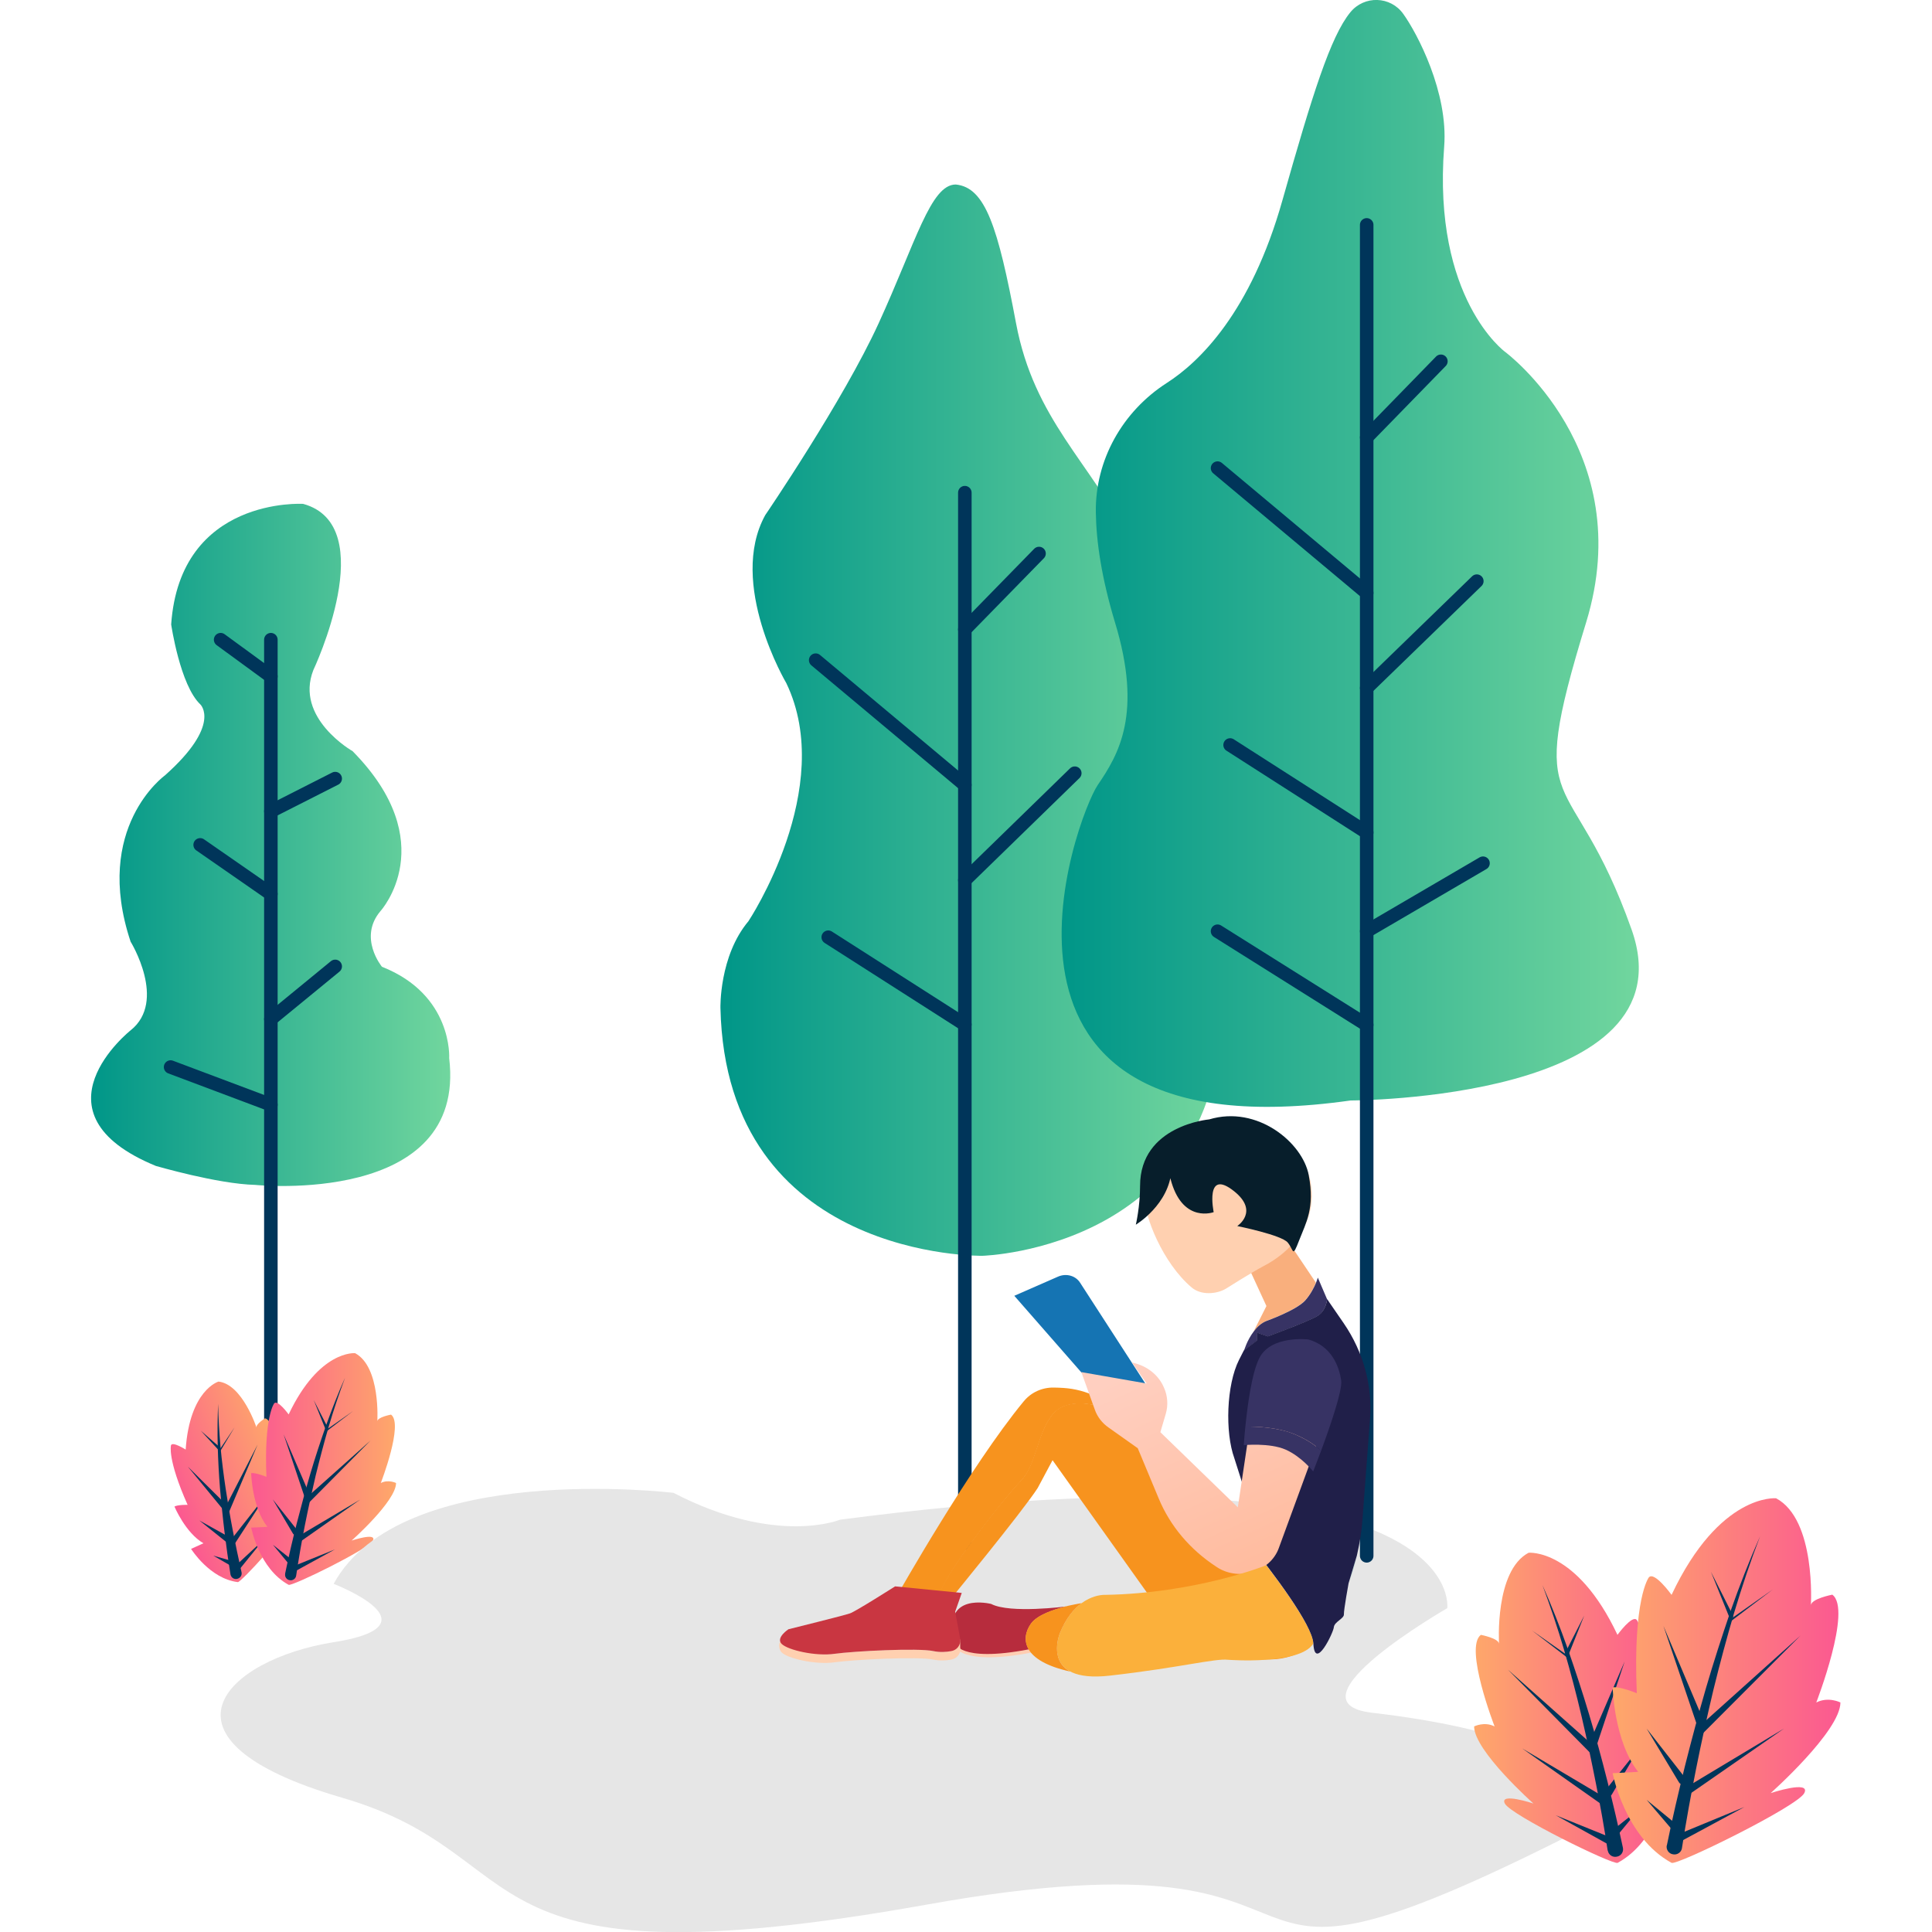 <?xml version="1.0" encoding="utf-8"?>
<!-- Generator: Adobe Illustrator 22.0.0, SVG Export Plug-In . SVG Version: 6.00 Build 0)  -->
<svg version="1.1" id="Layer_1" xmlns="http://www.w3.org/2000/svg" xmlns:xlink="http://www.w3.org/1999/xlink" x="0px" y="0px"
	 viewBox="0 0 1000 1000" style="enable-background:new 0 0 1000 1000;" xml:space="preserve">
<style type="text/css">
	.st0{fill:#EAC5B0;}
	.st1{fill:url(#SVGID_1_);}
	.st2{fill:none;stroke:#00355A;stroke-width:7;stroke-linecap:round;stroke-linejoin:round;stroke-miterlimit:10;}
	.st3{fill:url(#SVGID_2_);}
	.st4{fill:#00355A;}
	.st5{fill:url(#SVGID_3_);}
	.st6{fill:#E6E6E6;}
	.st7{fill:url(#SVGID_4_);}
	.st8{fill:url(#SVGID_5_);}
	.st9{fill:url(#SVGID_6_);}
	.st10{fill:url(#SVGID_7_);}
	.st11{fill:#FFCEB3;}
	.st12{fill:#B72C3D;}
	.st13{fill:#F7931E;}
	.st14{fill:#F9AF7D;}
	.st15{fill:#373364;}
	.st16{fill:#1574B3;}
	.st17{fill:#FFD0B0;}
	.st18{fill:#97CFC8;}
	.st19{fill:#201F49;}
	.st20{fill:#C93641;}
	.st21{fill:url(#SVGID_8_);}
	.st22{fill:#071E2B;}
	.st23{fill:#FBB03B;}
	.st24{fill:url(#SVGID_9_);}
	.st25{fill:#FFFFFF;}
	.st26{fill:url(#SVGID_10_);}
	.st27{fill:url(#SVGID_11_);}
	.st28{fill:url(#SVGID_12_);}
	.st29{fill:url(#SVGID_13_);}
	.st30{fill:#FFA683;}
	.st31{fill:#CF9770;}
	.st32{fill:#00093B;}
	.st33{fill:#D39D78;}
	.st34{fill:#40403C;}
	.st35{fill:url(#SVGID_14_);}
	.st36{fill:url(#SVGID_15_);}
	.st37{fill:#5654AF;}
	.st38{fill:#D7A17C;}
	.st39{fill:url(#SVGID_16_);}
	.st40{fill:url(#SVGID_17_);}
	.st41{fill:#FFB0B4;}
	.st42{fill:#599FD2;}
	.st43{fill:#0964AF;}
	.st44{fill:none;stroke:#A1DBFF;stroke-width:1.056;stroke-miterlimit:10;stroke-dasharray:2.641;}
	.st45{fill:#448FFF;}
	.st46{fill:#51C1FC;}
	.st47{fill:none;stroke:#A1DBFF;stroke-width:1.056;stroke-miterlimit:10;}
	.st48{fill:none;stroke:#A1DBFF;stroke-width:1.056;stroke-miterlimit:10;stroke-dasharray:2.635,2.635;}
	.st49{opacity:0.25;}
	.st50{fill:url(#SVGID_18_);}
	.st51{opacity:0.5;}
	.st52{opacity:0.25;fill:#0964AF;}
	.st53{fill:url(#SVGID_19_);}
	.st54{fill:url(#SVGID_20_);}
	.st55{opacity:0.45;}
	.st56{fill:#2E0A72;}
	.st57{fill:url(#SVGID_21_);}
	.st58{fill:url(#SVGID_22_);}
	.st59{fill:none;stroke:#FE7D90;stroke-width:1.056;stroke-miterlimit:10;}
	.st60{fill:url(#SVGID_23_);}
	.st61{fill:url(#SVGID_24_);}
	.st62{fill:url(#SVGID_25_);}
	.st63{fill:url(#SVGID_26_);}
	.st64{fill:url(#SVGID_27_);}
	.st65{opacity:0.15;}
	.st66{fill:none;stroke:#0964AF;stroke-width:2.113;stroke-linecap:round;stroke-linejoin:round;stroke-miterlimit:10;}
	.st67{opacity:0.86;}
	.st68{fill:#0A7554;}
	.st69{fill:url(#SVGID_28_);}
	.st70{fill:url(#SVGID_29_);}
	.st71{fill:url(#SVGID_30_);}
	.st72{opacity:0.74;fill:#FFFFFF;}
	.st73{opacity:0.19;fill:#0964AF;}
	.st74{fill:url(#SVGID_31_);}
	.st75{fill:none;stroke:#FFFFFF;stroke-width:1.056;stroke-linecap:round;stroke-linejoin:round;stroke-miterlimit:10;}
	.st76{fill:url(#SVGID_32_);}
	.st77{opacity:0.94;}
	.st78{fill:url(#SVGID_33_);}
	.st79{fill:url(#SVGID_34_);}
	.st80{fill:url(#SVGID_35_);}
	.st81{fill:url(#SVGID_36_);}
	.st82{fill:none;stroke:#0A7554;stroke-miterlimit:10;}
	.st83{opacity:0.47;fill:#B1BFDC;}
	.st84{fill:#FFCCB0;}
	.st85{fill:url(#SVGID_37_);}
	.st86{fill:#FFBE9D;}
	.st87{fill:#F2A181;}
	.st88{fill:url(#SVGID_38_);}
	.st89{fill:#EAEAEA;}
	.st90{fill:url(#SVGID_39_);}
	.st91{fill:#FE7D90;}
	.st92{fill:#E5F8FF;}
	.st93{fill:none;stroke:#A1D2F0;stroke-width:0.528;stroke-linecap:round;stroke-linejoin:round;stroke-miterlimit:10;}
	.st94{fill:url(#SVGID_40_);}
	.st95{fill:#FF9C87;}
	.st96{fill:url(#SVGID_41_);}
	.st97{fill:url(#SVGID_42_);}
	.st98{fill:url(#SVGID_43_);}
	.st99{fill:none;stroke:#201F49;stroke-miterlimit:10;}
	.st100{fill:none;stroke:#D1D1D1;stroke-width:0.485;stroke-miterlimit:10;}
	.st101{fill:url(#SVGID_44_);}
	.st102{opacity:0.3;fill:url(#SVGID_45_);}
	.st103{fill:url(#SVGID_46_);}
	.st104{opacity:0.3;fill:url(#SVGID_47_);}
	.st105{fill:url(#SVGID_48_);}
	.st106{fill:none;stroke:#C4BDC9;stroke-width:5.729;stroke-miterlimit:10;}
	.st107{fill:#C4BDC9;}
	.st108{fill:url(#SVGID_49_);}
	.st109{fill:url(#SVGID_50_);}
	.st110{fill:url(#SVGID_51_);}
	.st111{fill:url(#SVGID_52_);}
	.st112{fill:url(#SVGID_53_);}
	.st113{fill:url(#SVGID_54_);}
	.st114{fill:url(#SVGID_55_);}
	.st115{fill:url(#SVGID_56_);}
	.st116{fill:url(#SVGID_57_);}
	.st117{fill:url(#SVGID_58_);}
	.st118{fill:#D5C6AB;}
	.st119{fill:url(#SVGID_59_);}
	.st120{fill:url(#SVGID_60_);}
	.st121{fill:url(#SVGID_61_);}
	.st122{fill:url(#SVGID_62_);}
	.st123{fill:#879299;}
	.st124{fill:#2E4661;}
	.st125{fill:#5A5A5C;}
	.st126{fill:#C7DADC;}
	.st127{fill:#9C6652;}
	.st128{fill:#658095;}
	.st129{fill:#747474;}
	.st130{fill:url(#SVGID_63_);}
	.st131{fill:none;stroke:#CCD6E5;stroke-width:3.315;stroke-linecap:round;stroke-miterlimit:10;}
	.st132{fill:none;stroke:#ABBAD8;stroke-width:6.63;stroke-linecap:round;stroke-miterlimit:10;}
	.st133{fill:#F4B77F;}
	.st134{opacity:0.2;fill:#484C71;}
	.st135{fill:url(#SVGID_64_);}
	.st136{fill:url(#SVGID_65_);}
	.st137{fill:url(#SVGID_66_);}
	.st138{fill:url(#SVGID_67_);}
	.st139{fill:url(#SVGID_68_);}
	.st140{fill:url(#SVGID_69_);}
	.st141{fill:none;stroke:#6E627F;stroke-width:5.009;stroke-miterlimit:10;}
	.st142{fill:#F9F9F9;}
	.st143{fill:#6E627F;}
	.st144{fill:#A7B7B7;}
	.st145{fill:#6E627F;fill-opacity:0.3;}
	.st146{fill:none;stroke:#857A96;stroke-width:5.009;stroke-miterlimit:10;}
	.st147{fill:#2B2A33;}
	.st148{fill:#191820;}
	.st149{opacity:0.2;fill:#B6BEC6;}
	.st150{fill:#B37A45;}
	.st151{fill:#EFA35C;}
	.st152{opacity:0.17;fill:#1A1A1A;}
	.st153{fill:#78522E;}
	.st154{fill:url(#SVGID_70_);}
	.st155{fill:url(#SVGID_71_);}
	.st156{fill:url(#SVGID_72_);}
	.st157{fill:url(#SVGID_73_);}
	.st158{fill:url(#SVGID_74_);}
	.st159{fill:url(#SVGID_75_);}
	.st160{fill:url(#SVGID_76_);}
	.st161{fill:url(#SVGID_77_);}
	.st162{fill:url(#SVGID_78_);}
	.st163{fill:url(#SVGID_79_);}
	.st164{fill:url(#SVGID_80_);}
	.st165{fill:url(#SVGID_81_);}
	.st166{fill:url(#SVGID_82_);}
	.st167{fill:url(#SVGID_83_);}
	.st168{fill:url(#SVGID_84_);}
	.st169{fill:url(#SVGID_85_);}
	.st170{fill:url(#SVGID_86_);}
	.st171{fill:url(#SVGID_87_);}
	.st172{fill:url(#SVGID_88_);}
	.st173{fill:url(#SVGID_89_);}
	.st174{fill:url(#SVGID_90_);}
	.st175{fill:url(#SVGID_91_);}
	.st176{fill:url(#SVGID_92_);}
	.st177{fill:url(#SVGID_93_);}
	.st178{fill:#353537;}
	.st179{fill:#EBE0BE;}
	.st180{fill:#F4EED8;}
	.st181{fill:url(#SVGID_94_);}
	.st182{fill:url(#SVGID_95_);}
	.st183{fill:url(#SVGID_96_);}
	.st184{fill:url(#SVGID_97_);}
	.st185{fill:#EDBF9F;}
	.st186{fill:url(#SVGID_98_);}
	.st187{fill:url(#SVGID_99_);}
</style>
<g>
	<linearGradient id="SVGID_1_" gradientUnits="userSpaceOnUse" x1="47.337" y1="437.325" x2="233.093" y2="437.325">
		<stop  offset="0" style="stop-color:#009688"/>
		<stop  offset="1" style="stop-color:#71D69E"/>
	</linearGradient>
	<path class="st1" d="M132.1,613.3c0,0,109.6,11.2,100.4-65.6c0,0,2-32.8-34.8-47.3c0,0-12.5-15.1-0.7-28.9c0,0,32.1-35.4-14.5-82.7
		c0,0-30.1-17.1-20.3-42c0,0,35.4-74.8-5.3-86c0,0-63.7-3.9-68.3,62.4c0,0,4.6,31.5,15.1,41.4c0,0,11.2,10.5-18.4,36.8
		c0,0-37.4,26.9-17.7,86c0,0,19,30.8,0,45.9c0,0-53.8,42.7,13.1,70.2C80.9,603.5,112.4,612.8,132.1,613.3z"/>
	<line class="st2" x1="140.2" y1="760.4" x2="140.2" y2="331.1"/>
	<line class="st2" x1="140.2" y1="571.8" x2="88.3" y2="552.3"/>
	<line class="st2" x1="140.2" y1="527.5" x2="173.5" y2="500.2"/>
	<line class="st2" x1="140.2" y1="462.7" x2="103.6" y2="437.3"/>
	<line class="st2" x1="173.5" y1="403" x2="140.2" y2="419.9"/>
	<line class="st2" x1="140.2" y1="350.1" x2="114.2" y2="331.1"/>
	<line class="st2" x1="531" y1="581.4" x2="591.2" y2="546.3"/>
	<line class="st2" x1="531" y1="629.9" x2="453.8" y2="581.4"/>
	<g>
		
			<linearGradient id="SVGID_2_" gradientUnits="userSpaceOnUse" x1="264.891" y1="495.266" x2="327.508" y2="495.266" gradientTransform="matrix(0.931 -0.366 0.366 0.931 -338.161 414.318)">
			<stop  offset="0" style="stop-color:#FB5891"/>
			<stop  offset="1" style="stop-color:#FEA86A"/>
		</linearGradient>
		<path class="st3" d="M123.1,818.9c1.6,0.2,26.6-27.1,26.9-31.2s-8.6,3.4-8.6,3.4s11.6-22.9,8.7-30.2c0,0-3.7-0.4-6.2,2.4
			c0,0-0.1-27.4-6.7-29.2c0,0-5.1,3.2-4.4,4.9c0,0-7.3-22.5-19.7-23.9c0,0-14.9,4.3-17,35.2c0,0-6.9-4.4-7.6-2.2c0,0-2,7,8.6,30.8
			c0,0-5.2-0.1-6.8,0.9c0,0,5.7,13.6,15,19l-6.4,2.9C99,801.8,108.5,817.1,123.1,818.9z"/>
		<path class="st4" d="M119.3,814.9c-1.2-7.4-2.2-14.7-3.1-22c-0.9-7.3-1.6-14.7-2.3-22.1c-0.6-7.4-1-14.8-1.2-22.1
			c-0.2-7.4-0.1-14.8,0.2-22.1c0.1,7.4,0.6,14.7,1.2,22c0.7,7.3,1.6,14.6,2.7,21.9c1.1,7.3,2.3,14.5,3.7,21.7
			c1.4,7.2,2.9,14.4,4.5,21.5l0,0c0.4,1.6-0.6,3.1-2.2,3.5c-1.6,0.4-3.1-0.6-3.5-2.2C119.4,815,119.4,814.9,119.3,814.9z"/>
		<path class="st4" d="M113,750.4l-9.1-9.9l10.1,8.8c0.3,0.3,0.3,0.7,0.1,1S113.4,750.7,113,750.4
			C113.1,750.5,113.1,750.4,113,750.4z"/>
		<path class="st4" d="M115.6,781.5l-18.4-22.4l20.6,20.4c0.6,0.6,0.6,1.5,0,2s-1.5,0.6-2,0C115.7,781.6,115.7,781.6,115.6,781.5z"
			/>
		<path class="st4" d="M115.7,782l17.6-34.2l-15,35.4c-0.3,0.7-1.2,1.1-1.9,0.8C115.6,783.7,115.3,782.8,115.7,782
			C115.6,782.1,115.6,782,115.7,782z"/>
		<path class="st4" d="M116.7,797.8L103.2,787l15.1,8.4c0.7,0.4,0.9,1.3,0.6,2s-1.3,0.9-2,0.6C116.8,797.9,116.7,797.9,116.7,797.8z
			"/>
		<path class="st4" d="M118.3,798.6l20-25.4l-17.6,27.1c-0.4,0.7-1.3,0.9-2,0.4c-0.7-0.4-0.9-1.3-0.4-2
			C118.3,798.7,118.3,798.6,118.3,798.6z"/>
		<path class="st4" d="M120.8,811.2l-10.4-6l11.5,3.3c0.8,0.2,1.2,1,1,1.8c-0.2,0.8-1,1.2-1.8,1C121,811.3,120.9,811.3,120.8,811.2z
			"/>
		<path class="st4" d="M121.2,811.1l14.9-13.8l-12.8,15.8c-0.5,0.6-1.4,0.7-2,0.2s-0.7-1.4-0.2-2
			C121.1,811.2,121.1,811.2,121.2,811.1z"/>
		<path class="st4" d="M113.3,750.9l8.1-12.1l-7.5,12.5c-0.1,0.2-0.3,0.2-0.5,0.1C113.3,751.4,113.2,751.1,113.3,750.9
			C113.3,751,113.3,751,113.3,750.9z"/>
	</g>
	<g>
		<linearGradient id="SVGID_3_" gradientUnits="userSpaceOnUse" x1="130.058" y1="760.37" x2="204.969" y2="760.37">
			<stop  offset="0" style="stop-color:#FB5891"/>
			<stop  offset="1" style="stop-color:#FEA86A"/>
		</linearGradient>
		<path class="st5" d="M149.4,820.3c1.7,0.9,41.4-18.5,43.6-22.9c2.2-4.4-11,0-11,0S205,777,205,767.6c0,0-4-2-7.9,0
			c0,0,11.9-30.6,5.3-35.4c0,0-7.1,1.3-7.1,3.5c0,0,1.8-28.2-11.5-35.3c0,0-18.5-1.8-34.4,31.7c0,0-5.7-7.9-7.5-5.7
			c0,0-5.3,6.9-4,38c0,0-5.7-2.3-7.9-1.9c0,0,0.4,17.6,8.4,27.8l-8.4,0.4C130.1,790.8,134,811.9,149.4,820.3z"/>
		<path class="st4" d="M147.6,814.4c1.8-8.7,3.8-17.3,6-25.9c2.2-8.6,4.5-17.1,7-25.6c2.5-8.5,5.3-16.9,8.2-25.2
			c3-8.3,6.2-16.6,9.8-24.6c-3.1,8.3-5.9,16.6-8.4,25.1c-2.5,8.5-4.7,17-6.8,25.5c-2,8.6-3.9,17.2-5.6,25.8
			c-1.7,8.6-3.2,17.3-4.5,26l0,0c-0.2,1.6-1.7,2.7-3.3,2.4c-1.6-0.2-2.7-1.7-2.4-3.3C147.6,814.5,147.6,814.4,147.6,814.4z"/>
		<path class="st4" d="M168.4,739.6l-6-14.9l7.3,14.3c0.2,0.4,0,0.8-0.3,1C169,740.2,168.6,740,168.4,739.6
			C168.4,739.6,168.4,739.6,168.4,739.6z"/>
		<path class="st4" d="M157.8,775.3l-11-32.9l13.7,31.8c0.3,0.7,0,1.6-0.8,1.9c-0.7,0.3-1.6,0-1.9-0.8
			C157.8,775.4,157.8,775.4,157.8,775.3z"/>
		<path class="st4" d="M157.5,776.2l34.3-30.6l-32.4,32.7c-0.6,0.6-1.5,0.6-2,0C156.9,777.7,156.9,776.8,157.5,776.2
			C157.5,776.2,157.5,776.2,157.5,776.2z"/>
		<path class="st4" d="M151.7,793.9l-10.5-17.8l12.8,16.1c0.5,0.6,0.4,1.5-0.2,2c-0.6,0.5-1.5,0.4-2-0.2
			C151.8,794,151.8,793.9,151.7,793.9z"/>
		<path class="st4" d="M153.2,795.9l33.2-19.7l-31.6,22.2c-0.7,0.5-1.6,0.3-2-0.4C152.3,797.3,152.5,796.4,153.2,795.9
			C153.1,795.9,153.2,795.9,153.2,795.9z"/>
		<path class="st4" d="M150.4,810.6l-9.1-11l11.2,8.9c0.6,0.5,0.7,1.4,0.2,2c-0.5,0.6-1.4,0.7-2,0.2
			C150.6,810.7,150.5,810.6,150.4,810.6z"/>
		<path class="st4" d="M150.8,811.1l22.5-9.1l-21.3,11.7c-0.7,0.4-1.6,0.1-2-0.6c-0.4-0.7-0.1-1.6,0.6-2
			C150.7,811.1,150.8,811.1,150.8,811.1z"/>
		<path class="st4" d="M168.4,740.4l14.3-10L168.8,741c-0.2,0.1-0.4,0.1-0.5-0.1C168.2,740.8,168.2,740.6,168.4,740.4
			C168.4,740.4,168.4,740.4,168.4,740.4z"/>
	</g>
	<path class="st6" d="M348.6,772.7c0,0-140.9-17.1-175.9,47.1c0,0,55.7,21.4,0,30.2c-55.7,8.8-99.4,50.3,4.4,80.5
		s56.9,99.3,302.7,55.3c245.8-44,117.8,73,336.3-37.7c0,0,37.6-44.7-106-61.6c-45.8-5.4,39-54.1,39-54.1s12.3-88.6-314.3-45.8
		C434.9,786.5,402.2,800.4,348.6,772.7z"/>
	<g>
		
			<linearGradient id="SVGID_4_" gradientUnits="userSpaceOnUse" x1="1086.949" y1="883.979" x2="1187.276" y2="883.979" gradientTransform="matrix(-1 0 0 1 1950.246 0)">
			<stop  offset="0" style="stop-color:#FB5891"/>
			<stop  offset="1" style="stop-color:#FEA86A"/>
		</linearGradient>
		<path class="st7" d="M837.3,964.2c-2.3,1.3-55.5-24.8-58.4-30.7c-3-5.9,14.8,0,14.8,0S763,906.2,763,893.6c0,0,5.3-2.7,10.6,0
			c0,0-15.9-40.9-7.1-47.4c0,0,9.4,1.8,9.4,4.7c0,0-2.4-37.8,15.3-47.2c0,0,24.8-2.4,46,42.5c0,0,7.7-10.6,10-7.7
			c0,0,7.1,9.2,5.3,51c0,0,7.7-3.1,10.6-2.6c0,0-0.6,23.6-11.2,37.2l11.2,0.6C863.3,924.7,858,953,837.3,964.2z"/>
		<g>
			<path class="st4" d="M832.1,957.7c-1.7-11.6-3.8-23.2-6.1-34.8c-2.3-11.6-4.7-23.1-7.4-34.6c-2.7-11.5-5.7-22.9-9-34.2
				c-3.3-11.3-7.1-22.5-11.2-33.6c4.8,10.8,9.1,21.8,13.1,33c3.9,11.2,7.6,22.4,11,33.8c3.4,11.4,6.5,22.8,9.4,34.3
				c2.9,11.5,5.6,23,8.1,34.7c0.5,2.2-0.9,4.3-3.1,4.7c-2.2,0.5-4.3-0.9-4.7-3.1C832.1,957.9,832.1,957.8,832.1,957.7L832.1,957.7z"
				/>
		</g>
		<g>
			<path class="st4" d="M810.2,855.4l9.8-19.2l-8,20c-0.2,0.5-0.8,0.8-1.3,0.6C810.2,856.5,809.9,856,810.2,855.4
				C810.2,855.4,810.2,855.4,810.2,855.4z"/>
		</g>
		<g>
			<path class="st4" d="M822.5,902.6l18.4-42.6l-14.7,44.1c-0.3,1-1.5,1.6-2.5,1.3s-1.6-1.5-1.3-2.5
				C822.5,902.7,822.5,902.7,822.5,902.6z"/>
		</g>
		<g>
			<path class="st4" d="M823.8,908l-43.3-43.8l46,40.9c0.8,0.7,0.9,2,0.2,2.8C826,908.7,824.7,908.8,823.8,908
				C823.9,908.1,823.8,908,823.8,908z"/>
		</g>
		<g>
			<path class="st4" d="M831,926.6l17.3-21.6l-14,23.8c-0.6,1-1.8,1.3-2.7,0.7c-1-0.6-1.3-1.8-0.7-2.7
				C830.9,926.8,831,926.7,831,926.6z"/>
		</g>
		<g>
			<path class="st4" d="M830.2,934.8l-42.3-29.8l44.5,26.4c1,0.6,1.3,1.8,0.7,2.7s-1.8,1.3-2.7,0.7
				C830.2,934.9,830.2,934.8,830.2,934.8z"/>
		</g>
		<g>
			<path class="st4" d="M833.3,948.4l15-11.9l-12.2,14.8c-0.7,0.9-2,1-2.8,0.3c-0.9-0.7-1-2-0.3-2.8
				C833.1,948.6,833.2,948.5,833.3,948.4z"/>
		</g>
		<g>
			<path class="st4" d="M833.8,955.4l-28.5-15.8l30.2,12.2c1,0.4,1.5,1.6,1.1,2.6c-0.4,1-1.6,1.5-2.6,1.1
				C834,955.5,833.9,955.4,833.8,955.4z"/>
		</g>
		<g>
			<path class="st4" d="M811.4,858.1l-18.5-14.2l19.1,13.4c0.2,0.2,0.3,0.5,0.1,0.7C812,858.2,811.7,858.2,811.4,858.1
				C811.4,858.1,811.4,858.1,811.4,858.1z"/>
		</g>
	</g>
	<g>
		<linearGradient id="SVGID_5_" gradientUnits="userSpaceOnUse" x1="834.662" y1="869.833" x2="952.663" y2="869.833">
			<stop  offset="0" style="stop-color:#FEA86A"/>
			<stop  offset="1" style="stop-color:#FB5891"/>
		</linearGradient>
		<path class="st8" d="M865.2,964.2c2.7,1.5,65.2-29.2,68.7-36.1c3.5-6.9-17.4,0-17.4,0s36.1-32.1,36.1-46.9c0,0-6.2-3.2-12.5,0
			c0,0,18.7-48.2,8.3-55.8c0,0-11.1,2.1-11.1,5.6c0,0,2.8-44.4-18-55.5c0,0-29.2-2.8-54.1,50c0,0-9-12.5-11.8-9
			c0,0-8.3,10.9-6.2,59.9c0,0-9-3.7-12.5-3c0,0,0.7,27.8,13.2,43.7l-13.2,0.7C834.7,917.7,840.9,951,865.2,964.2z"/>
		<g>
			<path class="st4" d="M862.8,955c2.8-13.8,6-27.3,9.3-40.8c3.4-13.5,7-27,10.9-40.4c3.9-13.4,8.2-26.6,12.7-39.8
				c4.6-13.1,9.7-26.1,15.3-38.8c-5,13-9.4,26.2-13.4,39.5c-3.9,13.3-7.5,26.7-10.8,40.2c-3.2,13.5-6.2,27-8.9,40.6
				c-2.7,13.6-5.2,27.3-7.3,40.9l0,0.1c-0.3,2.2-2.4,3.7-4.6,3.3c-2.2-0.3-3.7-2.4-3.3-4.6C862.8,955.2,862.8,955.1,862.8,955z"/>
		</g>
		<g>
			<path class="st4" d="M895.1,837.1l-9.5-23.5l11.4,22.6c0.2,0.5,0,1.1-0.4,1.3C896,837.8,895.4,837.6,895.1,837.1
				C895.2,837.1,895.2,837.1,895.1,837.1z"/>
		</g>
		<g>
			<path class="st4" d="M878.5,893.3L861,841.6l21.3,50.3c0.4,1,0,2.2-1.1,2.6c-1,0.4-2.2,0-2.6-1.1
				C878.6,893.4,878.6,893.4,878.5,893.3z"/>
		</g>
		<g>
			<path class="st4" d="M878.1,894.9l53.9-48.4l-51.2,51.3c-0.8,0.8-2,0.8-2.8,0C877.3,897.1,877.3,895.8,878.1,894.9
				C878.1,895,878.1,895,878.1,894.9z"/>
		</g>
		<g>
			<path class="st4" d="M869,922.5l-16.7-27.8l20,25.6c0.7,0.9,0.5,2.1-0.3,2.8c-0.9,0.7-2.1,0.5-2.8-0.3
				C869.1,922.6,869.1,922.5,869,922.5z"/>
		</g>
		<g>
			<path class="st4" d="M871.3,926l52.1-31.3l-50,34.7c-0.9,0.6-2.2,0.4-2.8-0.5s-0.4-2.2,0.5-2.8C871.2,926,871.2,926,871.3,926z"
				/>
		</g>
		<g>
			<path class="st4" d="M866.9,948.7l-14.6-17.1l17.4,14.3c0.9,0.7,1,2,0.3,2.8c-0.7,0.9-2,1-2.8,0.3
				C867.1,948.9,867,948.8,866.9,948.7z"/>
		</g>
		<g>
			<path class="st4" d="M867.5,949.9l35.4-14.6l-33.7,18.2c-1,0.5-2.2,0.2-2.7-0.8c-0.5-1-0.2-2.2,0.8-2.7
				C867.4,950,867.4,949.9,867.5,949.9z"/>
		</g>
		<g>
			<path class="st4" d="M895.1,838.5l22.5-15.8l-21.9,16.6c-0.2,0.2-0.5,0.1-0.7-0.1C894.8,839,894.8,838.7,895.1,838.5
				C895,838.5,895,838.5,895.1,838.5z"/>
		</g>
	</g>
	<linearGradient id="SVGID_6_" gradientUnits="userSpaceOnUse" x1="372.865" y1="372.839" x2="632.572" y2="372.839">
		<stop  offset="0" style="stop-color:#009688"/>
		<stop  offset="1" style="stop-color:#71D69E"/>
	</linearGradient>
	<path class="st9" d="M632.4,510.9c0,0-1.4-38.4-18.1-54.4c-16.7-15.9-35.5-58.7-28.3-83.7c0,0,20.3-51.1-0.7-92.4
		s-50-63.1-59.4-113.1c-9.4-50-15.9-70.3-31.2-71.8c-13,0-20.6,29.6-39.9,71.8c-18.4,40.2-58.7,99.3-58.7,99.3
		c-19.6,35.5,10.9,87,10.9,87c26.1,54.4-19.6,123.2-19.6,123.2c-15.2,18.1-14.5,44.9-14.5,44.9c2.9,130.5,135.6,128.3,135.6,128.3
		S638.2,646.5,632.4,510.9z"/>
	<line class="st2" x1="499.4" y1="798.9" x2="499.4" y2="255"/>
	<line class="st2" x1="499.4" y1="530.3" x2="428.7" y2="485.1"/>
	<line class="st2" x1="499.4" y1="455.6" x2="556.3" y2="400.2"/>
	<line class="st2" x1="422.2" y1="341.7" x2="499.4" y2="406.3"/>
	<line class="st2" x1="499.4" y1="325.8" x2="537.8" y2="286.5"/>
	<linearGradient id="SVGID_7_" gradientUnits="userSpaceOnUse" x1="549.575" y1="286.465" x2="848.269" y2="286.465">
		<stop  offset="0" style="stop-color:#009688"/>
		<stop  offset="1" style="stop-color:#71D69E"/>
	</linearGradient>
	<path class="st10" d="M699.1,569.6c0,0,176.8,0,145.4-88.5c-31.4-88.5-55.9-53.6-23.5-159c27.2-88.8-42-140-42-140
		s-37.6-27.4-31.5-106.2c2.2-28.1-14-58.7-21.1-68.6c-6.6-9.4-20.3-9.8-27.5-0.9c-10.2,12.5-19.6,42.4-35.1,97.2
		c-16.4,58.2-43.1,83.9-60,94.7c-22.8,14.7-37,39.8-36.6,66.9c0.2,15.2,3,34,9.9,56.9c14.4,47.3,1.9,68.4-8.9,84.2
		S490.6,599.1,699.1,569.6z"/>
	<line class="st2" x1="707.4" y1="805.3" x2="707.4" y2="116.4"/>
	<line class="st2" x1="707.4" y1="482" x2="767.6" y2="446.8"/>
	<line class="st2" x1="707.4" y1="430.9" x2="636.7" y2="385.6"/>
	<line class="st2" x1="707.4" y1="356.1" x2="764.4" y2="300.8"/>
	<line class="st2" x1="630.2" y1="242.3" x2="707.4" y2="306.9"/>
	<line class="st2" x1="707.4" y1="226.4" x2="745.8" y2="187"/>
	<line class="st2" x1="707.4" y1="530.5" x2="630.2" y2="482"/>
	<g>
		<path class="st11" d="M533.6,842.3c3.1-4.5,11.7-7.4,18.2-9l0,0c0,0-29,2-38.8-3.1c0,0-26-4.9-18.9,21.8c0,0,3,10.4,39.6,3.4
			C531,850.8,530.9,846.1,533.6,842.3z"/>
		<path class="st12" d="M533.6,840.5c3.1-4.5,11.7-7.4,18.2-9l0,0c0,0-29,3.8-38.8-1.3c0,0-26-6.7-18.9,20c0,0,1.9,10.5,38.4,3.5
			C529.8,849.1,530.9,844.3,533.6,840.5z"/>
		<g>
			<g>
				<g>
					<path class="st13" d="M528.3,766.7c8.1-8.2,8.4-23.8,16.1-34c7.7-10.2,24.2-4.8,24.2-4.8c2.6-0.2,6.9,1.8,12.3,5.4
						c-7.4-8.7-18.4-14.1-30.4-14.9c-1.8-0.1-3.5-0.2-5.1-0.2c-6-0.1-11.7,2.5-15.4,7c0,0-0.1,0.1-0.1,0.1
						c-27.6,33.4-65.3,100.1-65.3,100.1s10.9,19.2,11.8,19.7c0.1,0.1,0.8,0.2,1.7,0.2c6.9-10,5.5-15,10-24.2
						C494.6,807.7,520.2,775,528.3,766.7z"/>
				</g>
				<g>
					<path class="st13" d="M645.6,797.7c-5.1,5.3-10.6,10.9-11.2,10.9c-0.8,0-33.5-46.8-51.2-72.4c-0.7-1-1.5-2-2.4-3
						c-5.4-3.5-9.7-5.6-12.3-5.4c0,0-16.5-5.5-24.2,4.8c-7.7,10.2-8.1,25.8-16.1,34c-8.1,8.2-33.7,41-40.3,54.4
						c-4.5,9.2-3.1,14.2-10,24.2c3.3,0.3,12.9-16,12.9-16s38.5-46.9,46.3-59l7.7-14.4l52.1,73.1c13.4,18.7,35.9,30,60.1,30h0.4
						c8.4,0,16.3-3,22.3-8.3C679.2,841.2,659,814.5,645.6,797.7z"/>
				</g>
			</g>
			<g>
				<g>
					<path class="st14" d="M655.5,683.7c0,0,15.2-5.4,19.9-10.5c2.9-3.1,4.7-6.9,5.7-9.3c-7.1-10.5-17.1-25.5-17.1-25.5l-19.8,13.1
						l11.3,24.5l-6.7,13.3C650.6,686.9,652.8,684.8,655.5,683.7z"/>
				</g>
				<g>
					<path class="st15" d="M650.5,689.8l5.7,2c0,0,21.5-7.9,25.9-10.7c4.4-2.8,4.8-8.6,4.8-8.6l0,0l-4.8-11.2c0,0-0.3,1-0.9,2.6
						c-1,2.4-2.9,6.2-5.7,9.3c-4.7,5.1-19.9,10.5-19.9,10.5c-2.8,1.1-5,3.2-6.7,5.5c-3.5,4.6-5,9.9-5,9.9l0,0l6.7-5.1V689.8z"/>
				</g>
			</g>
			<g>
				<path class="st16" d="M559.1,664l35.4,54.7l-23.2,4.9l-46.3-52.9l22.6-9.9C551.9,658.9,556.8,660.3,559.1,664z"/>
			</g>
			<g>
				<path class="st17" d="M679,618.8c0-22.3-19.4-40.4-43.4-40.4c-24,0-43.4,18.1-43.4,40.4c0,10.6,9.6,34.9,24.6,47.6
					c5,4.2,12.9,3.4,17.6,0.7c0,0,13.4-8.5,19.5-11.7C668.2,648,679,635,679,618.8z"/>
			</g>
			<g>
				<g>
					<path class="st18" d="M702.4,805.2l-4.1,13.7C699.9,814.4,701.2,809.9,702.4,805.2z"/>
				</g>
				<g>
					<path class="st18" d="M702.6,804.4L702.6,804.4c-0.1,0.3-0.2,0.6-0.3,0.9L702.6,804.4z"/>
				</g>
				<g>
					<path class="st19" d="M695.5,684.9l-7.3-10.6c0,0-1.1-1.7-1.3-1.9c0,0-0.4,5.8-4.8,8.6c-4.4,2.8-25.9,10.7-25.9,10.7l-5.7-2
						v4.2l-6.7,5.1l-2.5,4.9c-6.5,12.9-7.3,37.4-2.4,50.9l9.2,28.9c0,0,0.9,10.4-2.4,13.9c13.4,16.7,33.6,43.4,34.1,53.1v0
						c0.7,14.5,10.4-5.7,10.6-8.5c0.3-2.8,5.3-4.4,5.2-6.6c-0.1-2.3,2.4-16,2.4-16l0.2-0.7l4.1-13.7c0.1-0.3,0.1-0.6,0.2-0.9
						c1.3-5.8,2.3-11.7,2.7-17.6l3.9-51.9C710.5,717.3,705.7,699.8,695.5,684.9z"/>
				</g>
			</g>
			<g>
				<g>
					<path class="st17" d="M492.3,854.6c-2.6,0.5-5.9,0.7-9.3,0c-7.6-1.7-41.2,0-51.1,1.4c-9.8,1.4-24.9-3.1-28.1-6.3
						c-0.9,1.3-0.6,4.1,0.7,5.5c3,3.2,17.6,6.6,27.5,5.2c9.9-1.4,43.4-3.1,51.1-1.4c3.4,0.7,6.7,0.5,9.3,0c3.1-0.6,5.2-3.4,4.6-6.3
						v-4.3C496.3,850.1,494.5,854.2,492.3,854.6z"/>
				</g>
				<g>
					<path class="st20" d="M497.8,824.5l-34.5-3.4c0,0-20.6,13.1-23.4,14c-2.8,1-31.8,8.2-31.8,8.2s-6.6,4.3-3.6,7.5
						c0,0,0.1,0.1,0.1,0.1c3.3,3.2,17.6,6.5,27.4,5.1c9.9-1.4,43.4-3.1,51.1-1.4c3.4,0.7,6.7,0.5,9.3,0c2.1-0.4,3.7-1.8,4.3-3.6
						c0.3-0.8,0.5-1.7,0.3-2.7l-2.6-14.1L497.8,824.5z"/>
				</g>
			</g>
			<g>
				<linearGradient id="SVGID_8_" gradientUnits="userSpaceOnUse" x1="617.632" y1="695.583" x2="688.712" y2="851.238">
					<stop  offset="0" style="stop-color:#FFCFC0"/>
					<stop  offset="1" style="stop-color:#FFB390"/>
				</linearGradient>
				<path class="st21" d="M684.7,701.8l3.1,3.7c4,4.7,5.2,11,3.1,16.7l-29,79.1c-2.2,6.1-7.6,10.8-14.2,12.5l-0.2,0.1
					c-6.1,1.6-12.6,0.6-17.7-2.8l-0.3-0.2c-13.5-8.8-23.9-21.1-29.8-35.4l-10.8-25.9l-15.1-10.7c-3.3-2.3-5.8-5.5-7.1-9.2l-7-19.5
					l33.8,5.9l-7.6-10.9l2.2,0.6c6.5,1.9,11.8,6.4,14.3,12.3l0.1,0.2c1.9,4.3,2.2,9.1,0.9,13.5l-2.8,9.5l40.1,38.9l10.4-69.6
					c0.5-3.2,1.9-6.2,4-8.7l0.2-0.2C662.9,693,677.2,693.1,684.7,701.8z"/>
			</g>
			<g>
				<g>
					<path class="st15" d="M694.2,714.6c-1.1-7.7-5.2-18-17-21.3c0,0-19.2-2.3-25.3,9.5c-4,7.7-6.2,24.8-7.3,35.6
						c5.9-0.1,16.9,0.4,25.6,4c6.9,2.9,11.1,6.1,13.6,8.5C688.3,738.8,694.9,719.7,694.2,714.6z"/>
				</g>
				<g>
					<path class="st15" d="M670.2,742.4c-8.6-3.6-19.7-4.1-25.6-4c-0.6,5.6-0.8,9.6-0.8,9.6s13.4-1.3,21.6,2.3
						c8.2,3.6,14.3,11.3,14.3,11.3s1.8-4.5,4.1-10.7C681.3,748.5,677,745.3,670.2,742.4z"/>
				</g>
			</g>
			<g>
				<path class="st22" d="M625.9,579.4c0,0-35.8,3-35.8,34.4c0,10.8-2.2,20.1-2.2,20.1s17.4-10.4,18.5-28.6c0.5-9,8.9-11.9,8.9-11.9
					s-15.3-2.4-8.9,18.7c6.4,21.1,21.8,15.3,21.8,15.3s-4.8-23.1,10.6-10.8c13.1,10.5,1.6,18,1.6,18s22.8,4.6,26.1,8.5
					c3.3,4,2.3,8.3,5.9-1c3.6-9.3,8.2-16.8,5-33.8C674.3,591.4,650.7,571.9,625.9,579.4z"/>
			</g>
		</g>
		<path class="st23" d="M655.6,810.5l-0.5-0.2c0,0-36.2,14.4-83.1,15.2c0,0-15-1-23.4,19.8c0,0-10.9,26.2,25.9,22
			c36.8-4.2,54.3-9,61.2-8.2c0,0,37.1,2.8,44-8.3C679.3,843.4,667.2,825.8,655.6,810.5z"/>
		<path class="st13" d="M548.6,845.3c3.2-7.9,7.3-12.6,11.2-15.5c0,0-21,3-26.3,10.7c-5.3,7.7-4.5,19.2,20.5,24.7l0,0
			C542.8,859.3,548.6,845.3,548.6,845.3z"/>
	</g>
</g>
</svg>
